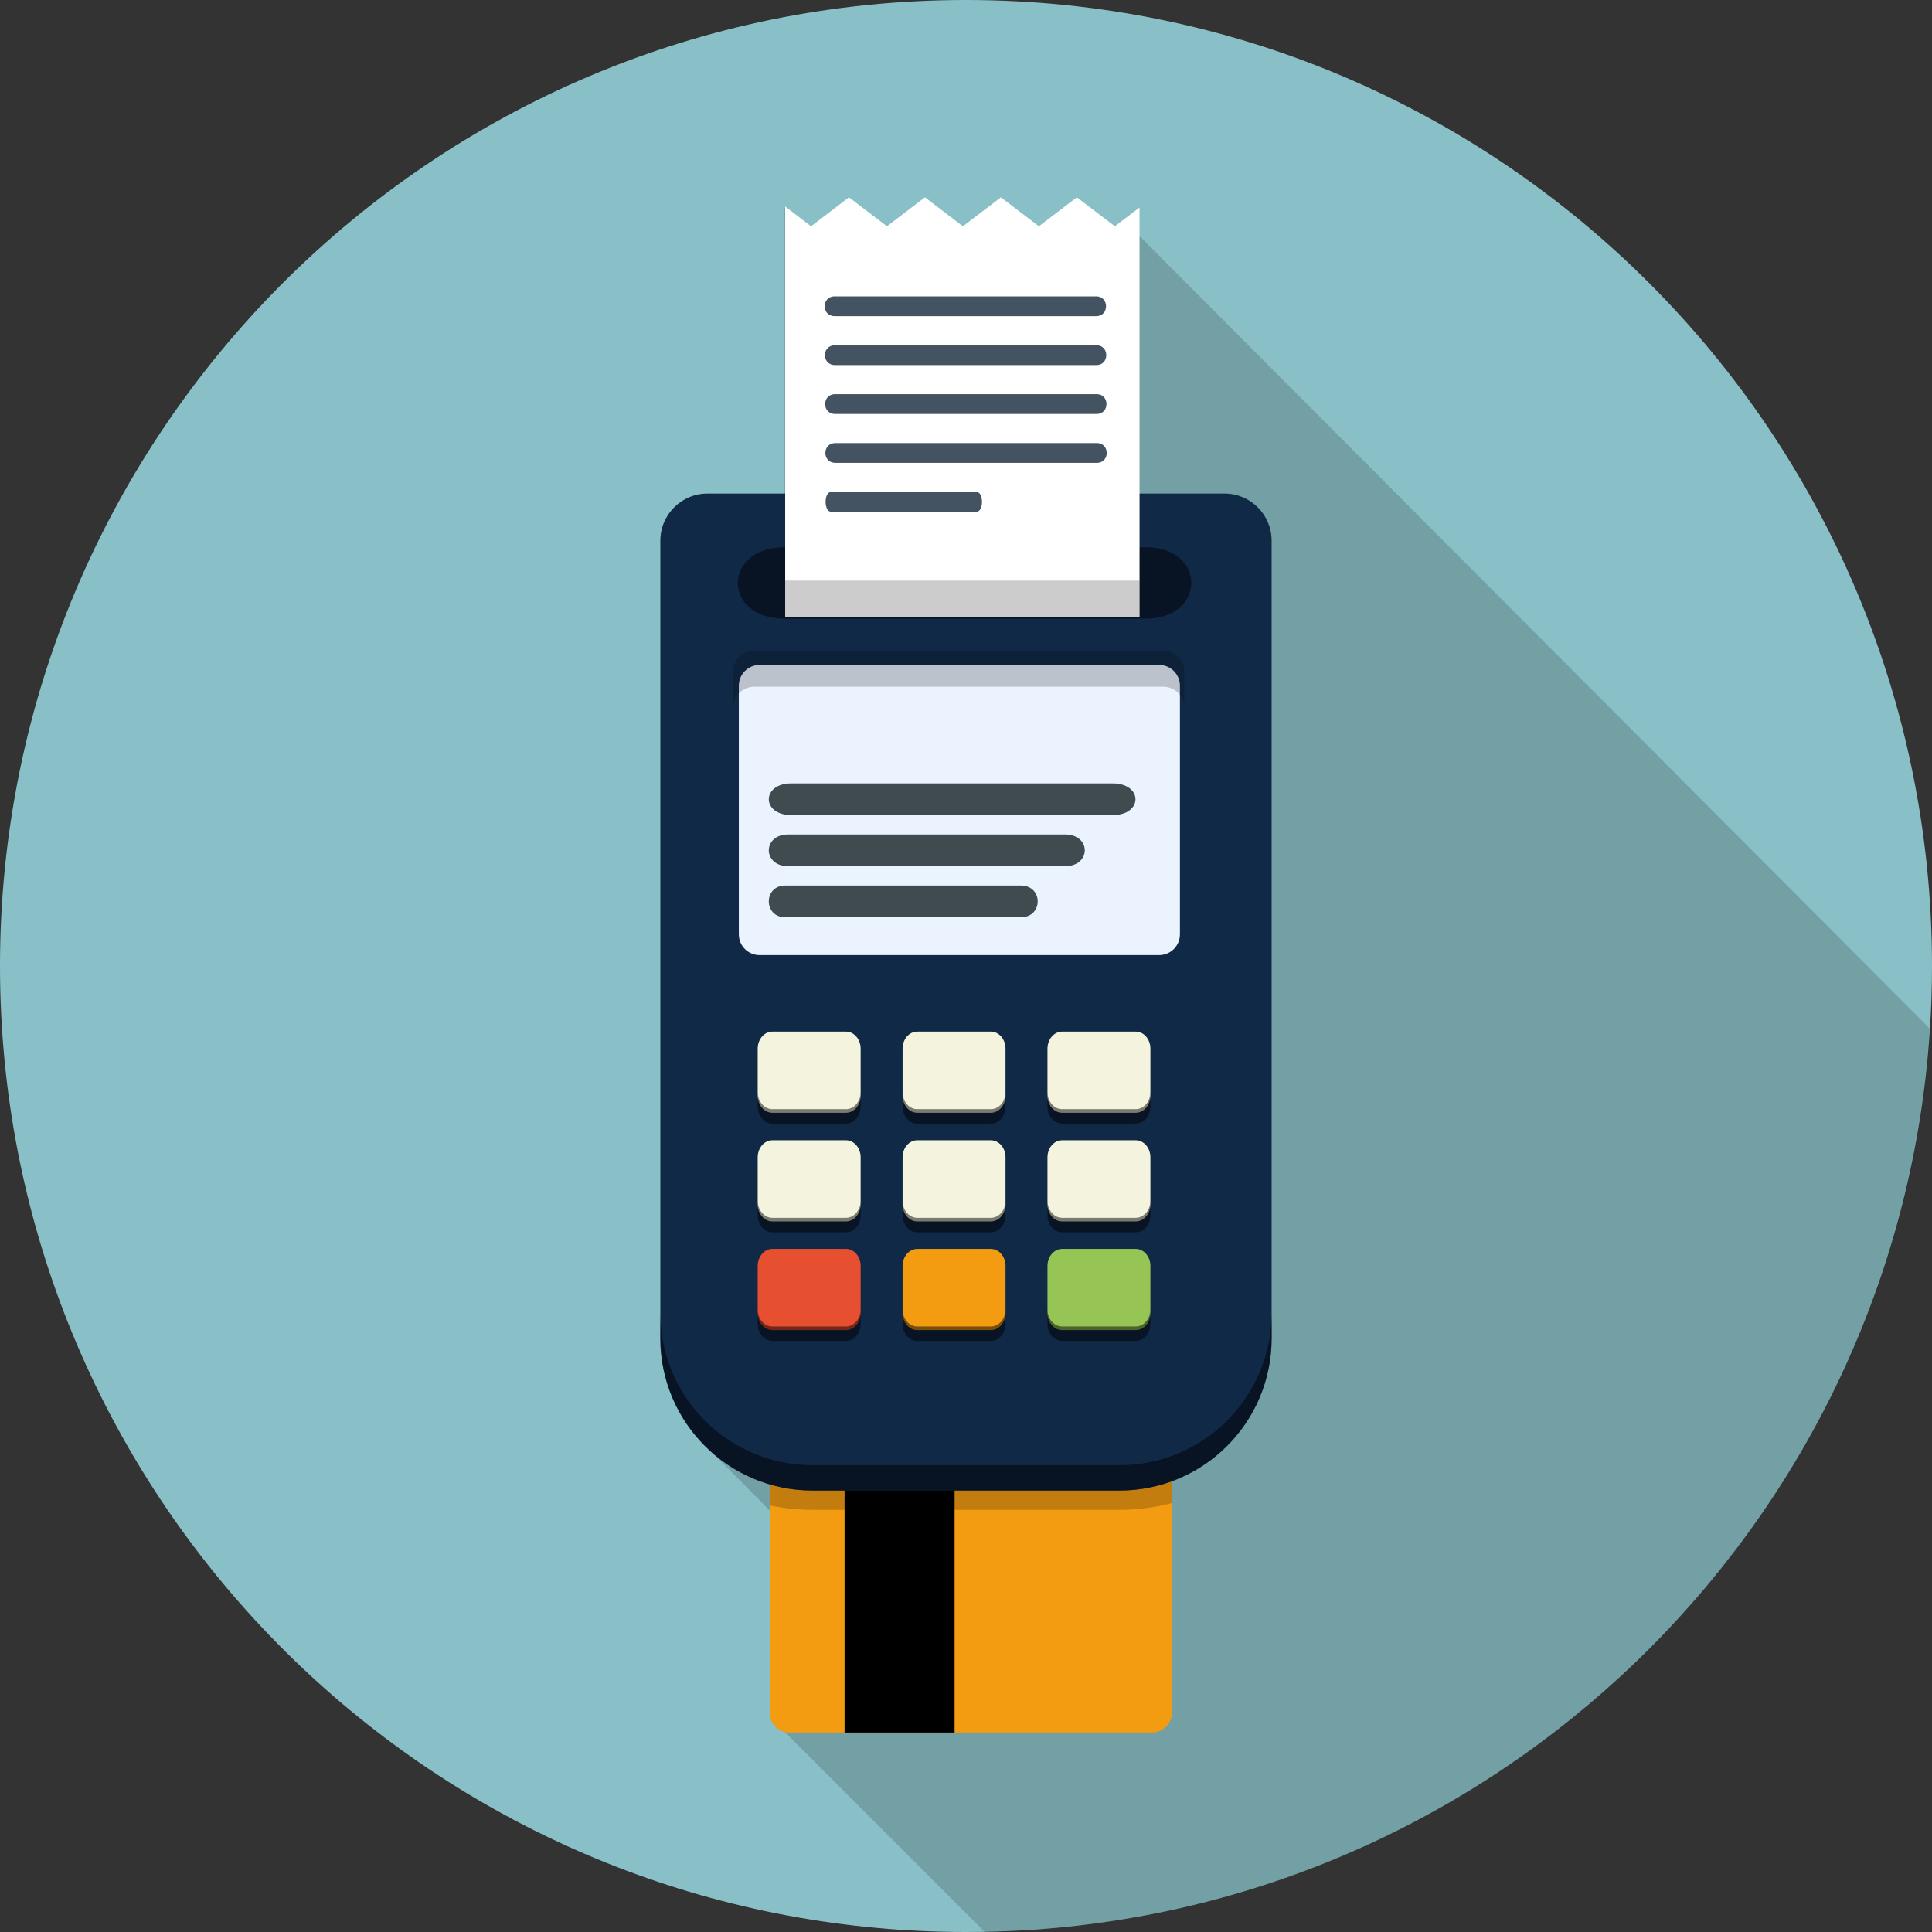 <?xml version="1.0" ?><!DOCTYPE svg  PUBLIC '-//W3C//DTD SVG 1.1//EN'  'http://www.w3.org/Graphics/SVG/1.1/DTD/svg11.dtd'><svg enable-background="new 0 0 512 512" height="512px" id="Layer_1" version="1.1" viewBox="0 0 512 512" width="512px" xml:space="preserve" xmlns="http://www.w3.org/2000/svg" xmlns:xlink="http://www.w3.org/1999/xlink"><rect x="0" y="0" width="512" height="512" fill="#333333" stroke="none"/><g><g><g><path d="M512,256c0,5.632-0.188,11.23-0.547,16.758C503.21,400.213,401.68,502.271,274.448,511.352      c-4.488,0.307-8.993,0.512-13.55,0.597c-0.325,0-0.632,0.017-0.957,0.017C258.645,511.983,257.313,512,256,512      c-4.25,0-8.448-0.104-12.63-0.308c-3.482-0.17-6.928-0.392-10.377-0.717C102.382,499.354,0,389.632,0,256      C0,114.62,114.602,0,256,0C397.38,0,512,114.62,512,256z" fill="#89C0C7"/></g><path d="M511.58,272.758c-8.244,127.455-109.837,229.513-237.07,238.593c-4.486,0.307-9.023,0.512-13.58,0.597     l-53.052-53.06c-2.082-0.58-3.372-2.355-3.372-4.728v-53.213c0-0.273-18.262-18.483-18.262-18.483     c-6.707-7.202-10.752-16.862-10.752-27.493V143.565c0-6.895,5.088-12.135,11.983-12.135h20.443V55.023l6.922,5.238l10.211-7.68     l10.037,7.68l10.039-7.68l10.042,7.68l10.05-7.68l10.031,7.68l10.019-7.68l10.075,7.68l6.441-4.983v7.083L511.58,272.758z" opacity="0.17"/><g><g><path d="M310.567,383.425v70.454c0,2.9-2.364,5.257-5.26,5.257h-96.063c-2.896,0-5.26-2.357-5.26-5.257v-70.454       H310.567z" fill="#F39C12"/><rect height="75.716" width="29.157" x="223.82" y="383.422"/></g><path d="M310.567,387.742v10.57c-4.337,1.17-9,1.807-13.9,1.807H215.31c-3.937,0-7.74-0.407-11.327-1.183v-10.573      c3.586,0.773,7.39,1.183,11.327,1.183h81.356C301.567,389.545,306.23,388.915,310.567,387.742z" opacity="0.2"/><path d="M336.993,354.686c0,22.267-18.051,40.319-40.319,40.319h-81.357c-22.268,0-40.319-18.052-40.319-40.319      V143.281c0-6.893,5.588-12.481,12.481-12.481h137.032c6.893,0,12.481,5.588,12.481,12.481V354.686z" fill="#102947"/><path d="M296.677,388.282h-81.363c-22.264,0-40.317-18.05-40.317-40.317v6.717      c0,22.27,18.053,40.323,40.317,40.323h81.363c22.267,0,40.316-18.053,40.316-40.323v-6.717      C336.993,370.232,318.943,388.282,296.677,388.282z" opacity="0.5"/><path d="M303.35,163.952c-31.783,0.007-63.567,0.007-95.35,0c-16.637,0.01-16.637-18.933,0-18.933      c31.783,0,63.567,0,95.35,0C319.84,144.848,319.84,164.122,303.35,163.952z" opacity="0.5"/><path d="M312.693,247.619c0,3.033-2.458,5.491-5.491,5.491H201.289c-3.032,0-5.491-2.458-5.491-5.491v-65.908      c0-3.033,2.458-5.491,5.491-5.491h105.914c3.032,0,5.491,2.458,5.491,5.491V247.619z" fill="#EBF3FF"/><path d="M308.23,172.382H199.92c-3.1,0-5.613,2.463-5.613,5.49v9.6c0-3.03,2.513-5.487,5.613-5.487h108.31      c3.097,0,5.613,2.457,5.613,5.487v-9.6C313.843,174.845,311.327,172.382,308.23,172.382z" opacity="0.2"/><g><polygon fill="#FFFFFF" points="208.08,163.455 301.99,163.455 301.99,54.988 295.453,59.972 285.376,52.292 275.31,59.968        265.25,52.292 255.183,59.968 245.12,52.292 235.057,59.968 224.99,52.292 214.933,59.968 208.08,54.731      "/><rect height="9.593" opacity="0.2" width="93.91" x="208.08" y="153.862"/><g><path d="M290.5,83.785c-23.106,0-46.22,0-69.33,0c-3.497,0-3.49-5.244,0-5.244c23.11,0,46.224,0,69.33,0        C293.987,78.528,293.987,83.802,290.5,83.785z" fill="#435362"/><path d="M290.56,96.742c-23.11,0.007-46.22,0.007-69.327,0c-3.5,0-3.493-5.243,0-5.24        c23.106,0,46.217,0,69.327,0C294.047,91.485,294.047,96.758,290.56,96.742z" fill="#435362"/><path d="M290.62,109.702c-23.107,0.003-46.22,0.003-69.33,0c-3.497,0-3.493-5.243,0-5.24        c23.11,0,46.223,0,69.33,0C294.106,104.445,294.106,109.718,290.62,109.702z" fill="#435362"/><path d="M290.68,122.658c-23.107,0-46.22,0-69.327,0c-3.5,0-3.497-5.24,0-5.24c23.106,0,46.22,0,69.327,0        C294.167,117.405,294.167,122.675,290.68,122.658z" fill="#435362"/><path d="M258.787,135.615c-12.847,0.006-25.693,0.006-38.54,0c-1.943,0-1.94-5.244,0-5.24        c12.847,0,25.693,0,38.54,0C260.723,130.362,260.723,135.632,258.787,135.615z" fill="#435362"/></g></g><path d="M294.854,216.015c-28.363,0-56.724,0-85.087,0c-8.037,0.04-8.037-8.454,0-8.407      c28.363,0,56.724,0,85.087,0C302.933,207.602,302.933,216.019,294.854,216.015z" fill="#404B4F"/><path d="M282.253,229.548c-24.44,0-48.88,0-73.32,0c-6.926,0.04-6.926-8.453,0-8.407      c24.44,0.003,48.88,0.003,73.32,0C289.217,221.138,289.217,229.555,282.253,229.548z" fill="#404B4F"/><path d="M270.557,243.085c-20.803,0-41.6,0-62.4,0c-5.894,0.043-5.894-8.457,0-8.407      c20.8,0.003,41.597,0.003,62.4,0C276.48,234.675,276.48,243.088,270.557,243.085z" fill="#404B4F"/><path d="M228.08,290.375c0,2.497-1.744,4.52-3.894,4.52h-19.493c-2.15,0-3.894-2.023-3.894-4.52v-12.473      c0-2.497,1.744-4.52,3.894-4.52h19.493c2.15,0,3.894,2.023,3.894,4.52V290.375z" fill="#F4F4DE"/><path d="M304.87,290.375c0,2.497-1.744,4.52-3.89,4.52h-19.5c-2.146,0-3.89-2.023-3.89-4.52v-12.473      c0-2.497,1.744-4.52,3.89-4.52h19.5c2.146,0,3.89,2.023,3.89,4.52V290.375z" fill="#F4F4DE"/><path d="M266.473,290.375c0,2.497-1.74,4.52-3.89,4.52h-19.497c-2.15,0-3.893-2.023-3.893-4.52v-12.473      c0-2.497,1.743-4.52,3.893-4.52h19.497c2.15,0,3.89,2.023,3.89,4.52V290.375z" fill="#F4F4DE"/><path d="M228.08,319.175c0,2.5-1.744,4.517-3.894,4.517h-19.493c-2.15,0-3.894-2.017-3.894-4.517v-12.477      c0-2.5,1.744-4.52,3.894-4.52h19.493c2.15,0,3.894,2.02,3.894,4.52V319.175z" fill="#F4F4DE"/><path d="M304.87,319.175c0,2.5-1.744,4.517-3.89,4.517h-19.5c-2.146,0-3.89-2.017-3.89-4.517v-12.477      c0-2.5,1.744-4.52,3.89-4.52h19.5c2.146,0,3.89,2.02,3.89,4.52V319.175z" fill="#F4F4DE"/><path d="M266.473,319.175c0,2.5-1.74,4.517-3.89,4.517h-19.497c-2.15,0-3.893-2.017-3.893-4.517v-12.477      c0-2.5,1.743-4.52,3.893-4.52h19.497c2.15,0,3.89,2.02,3.89,4.52V319.175z" fill="#F4F4DE"/><path d="M228.08,347.972c0,2.497-1.744,4.517-3.894,4.517h-19.493c-2.15,0-3.894-2.02-3.894-4.517v-12.48      c0-2.493,1.744-4.52,3.894-4.52h19.493c2.15,0,3.894,2.027,3.894,4.52V347.972z" fill="#E64F30"/><path d="M304.87,347.972c0,2.497-1.744,4.517-3.89,4.517h-19.5c-2.146,0-3.89-2.02-3.89-4.517v-12.48      c0-2.493,1.744-4.52,3.89-4.52h19.5c2.146,0,3.89,2.027,3.89,4.52V347.972z" fill="#96C555"/><path d="M266.473,347.972c0,2.497-1.74,4.517-3.89,4.517h-19.497c-2.15,0-3.893-2.02-3.893-4.517v-12.48      c0-2.493,1.743-4.52,3.893-4.52h19.497c2.15,0,3.89,2.027,3.89,4.52V347.972z" fill="#F39C12"/><path d="M224.187,293.935h-19.493c-2.15,0-3.894-2.023-3.894-4.517v3.836c0,2.497,1.744,4.52,3.894,4.52h19.493      c2.15,0,3.894-2.023,3.894-4.52v-3.836C228.08,291.912,226.336,293.935,224.187,293.935z" opacity="0.5"/><path d="M300.98,293.935h-19.5c-2.146,0-3.89-2.023-3.89-4.517v3.836c0,2.497,1.744,4.52,3.89,4.52h19.5      c2.146,0,3.89-2.023,3.89-4.52v-3.836C304.87,291.912,303.126,293.935,300.98,293.935z" opacity="0.5"/><path d="M262.583,293.935h-19.497c-2.15,0-3.893-2.023-3.893-4.517v3.836c0,2.497,1.743,4.52,3.893,4.52h19.497      c2.15,0,3.89-2.023,3.89-4.52v-3.836C266.473,291.912,264.733,293.935,262.583,293.935z" opacity="0.5"/><path d="M224.187,322.732h-19.493c-2.15,0-3.894-2.021-3.894-4.521v3.84c0,2.5,1.744,4.52,3.894,4.52h19.493      c2.15,0,3.894-2.02,3.894-4.52v-3.84C228.08,320.711,226.336,322.732,224.187,322.732z" opacity="0.5"/><path d="M300.98,322.732h-19.5c-2.146,0-3.89-2.021-3.89-4.521v3.84c0,2.5,1.744,4.52,3.89,4.52h19.5      c2.146,0,3.89-2.02,3.89-4.52v-3.84C304.87,320.711,303.126,322.732,300.98,322.732z" opacity="0.5"/><path d="M262.583,322.732h-19.497c-2.15,0-3.893-2.021-3.893-4.521v3.84c0,2.5,1.743,4.52,3.893,4.52h19.497      c2.15,0,3.89-2.02,3.89-4.52v-3.84C266.473,320.711,264.733,322.732,262.583,322.732z" opacity="0.5"/><path d="M224.187,351.528h-19.493c-2.15,0-3.894-2.023-3.894-4.517v3.836c0,2.5,1.744,4.52,3.894,4.52h19.493      c2.15,0,3.894-2.02,3.894-4.52v-3.836C228.08,349.505,226.336,351.528,224.187,351.528z" opacity="0.5"/><path d="M300.98,351.528h-19.5c-2.146,0-3.89-2.023-3.89-4.517v3.836c0,2.5,1.744,4.52,3.89,4.52h19.5      c2.146,0,3.89-2.02,3.89-4.52v-3.836C304.87,349.505,303.126,351.528,300.98,351.528z" opacity="0.5"/><path d="M262.583,351.528h-19.497c-2.15,0-3.893-2.023-3.893-4.517v3.836c0,2.5,1.743,4.52,3.893,4.52h19.497      c2.15,0,3.89-2.02,3.89-4.52v-3.836C266.473,349.505,264.733,351.528,262.583,351.528z" opacity="0.5"/></g></g></g></svg>
